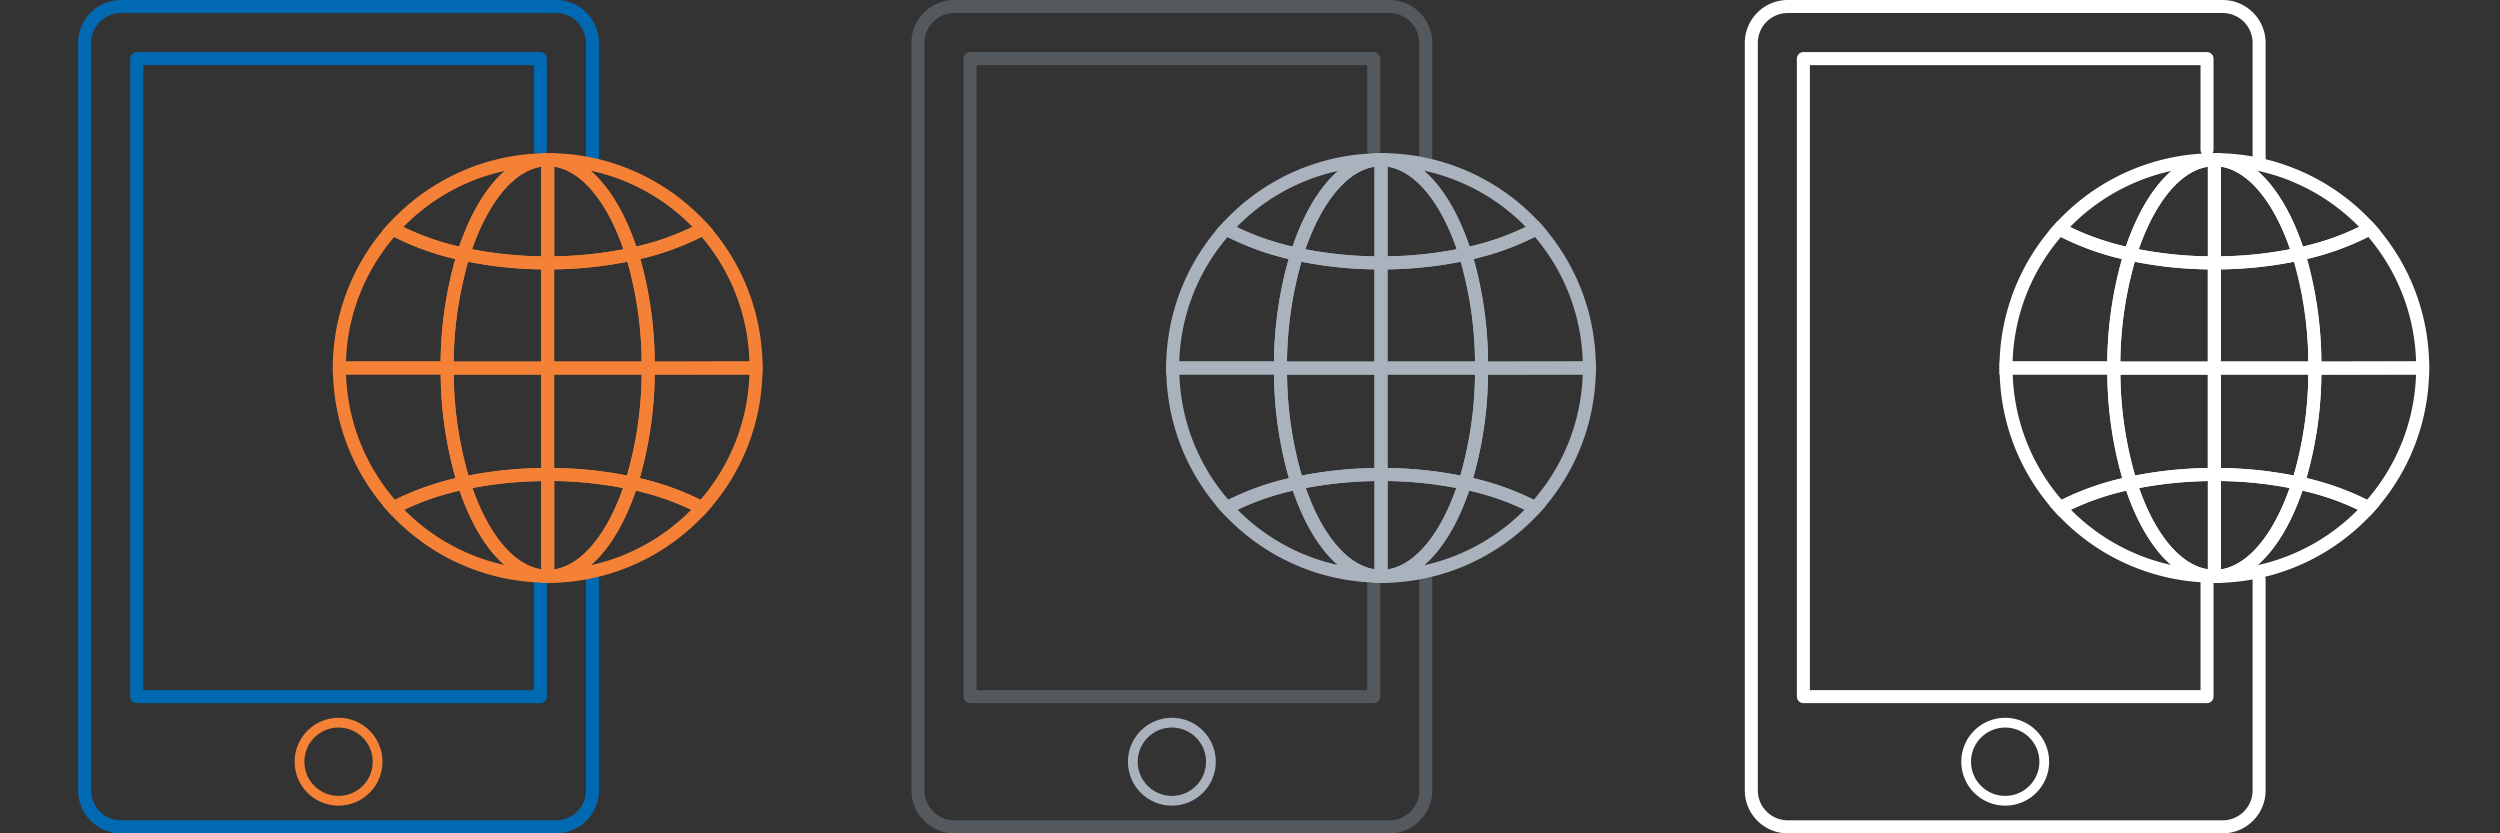 <svg id="Livello_1" data-name="Livello 1" xmlns="http://www.w3.org/2000/svg" viewBox="0 0 192 64">
    <rect x="0" y="0" width="192" height="64" fill="#333333" stroke="none"/>
    <defs>
        <style>
            .cls-1,
            .cls-2,
            .cls-3,
            .cls-4,
            .cls-5,
            .cls-6,
            .cls-7,
            .cls-8,
            .cls-9 {
                fill: none;
            }
            .cls-1 {
                stroke: #0069b2;
            }
            .cls-1,
            .cls-2,
            .cls-4,
            .cls-5,
            .cls-7,
            .cls-8 {
                stroke-linecap: round;
                stroke-linejoin: round;
            }
            .cls-2,
            .cls-3 {
                stroke: #f48135;
            }
            .cls-2,
            .cls-5,
            .cls-8 {
                stroke-width: 0.75px;
            }
            .cls-3,
            .cls-6,
            .cls-9 {
                stroke-miterlimit: 10;
            }
            .cls-4 {
                stroke: #54595e;
            }
            .cls-5,
            .cls-6 {
                stroke: #aab2bd;
            }
            .cls-7,
            .cls-8,
            .cls-9 {
                stroke: #fff;
            }
        </style>
        <view id="color" viewBox="0 0 64 64"/>
        <view id="grey" viewBox="64 0 64 64"/>
        <view id="white" viewBox="128 0 64 64"/>
    </defs>
    <path class="cls-1" d="M45.5,12.5V3.3A2.8,2.8,0,0,0,42.7.5H9.3A2.8,2.8,0,0,0,6.5,3.3V60.7a2.8,2.8,0,0,0,2.8,2.8H42.7a2.8,2.8,0,0,0,2.8-2.8V44.5"/><polyline class="cls-1" points="41.5 11.5 41.5 4.5 10.5 4.5 10.5 53.5 41.5 53.5 41.5 44.5"/><circle class="cls-2" cx="26" cy="58.5" r="3"/>
    <path class="cls-3" d="M35.63,37.1A20.62,20.62,0,0,0,30.22,39a15.94,15.94,0,0,1-4.15-10.75h8.28A29.36,29.36,0,0,0,35.63,37.1Z"/>
    <path class="cls-3" d="M35.6,19.52a20.5,20.5,0,0,1-5.44-1.94,15.94,15.94,0,0,0-4.1,10.69h8.28A29.44,29.44,0,0,1,35.6,19.52Z"/>
    <path class="cls-3" d="M42.06,12.27a16,16,0,0,0-11.9,5.31,20.5,20.5,0,0,0,5.44,1.94C37,15.15,39.36,12.27,42.06,12.27Z"/>
    <path class="cls-3" d="M35.63,37.1A20.62,20.62,0,0,0,30.22,39a16,16,0,0,0,11.85,5.25C39.38,44.27,37,41.42,35.63,37.1Z"/>
    <path class="cls-3" d="M49.78,28.27A29.36,29.36,0,0,1,48.5,37.1,20.62,20.62,0,0,1,53.91,39a15.94,15.94,0,0,0,4.15-10.75Z"/>
    <path class="cls-3" d="M42.06,44.27A16,16,0,0,0,53.91,39,20.62,20.62,0,0,0,48.5,37.1C47.12,41.42,44.75,44.27,42.06,44.27Z"/>
    <path class="cls-3" d="M49.78,28.27h8.28A15.94,15.94,0,0,0,54,17.57a20.5,20.5,0,0,1-5.44,1.94A29.44,29.44,0,0,1,49.78,28.27Z"/>
    <path class="cls-3" d="M48.53,19.52A20.5,20.5,0,0,0,54,17.57a16,16,0,0,0-11.9-5.31C44.77,12.27,47.15,15.15,48.53,19.52Z"/>
    <path class="cls-3" d="M42.06,20.19a30.59,30.59,0,0,1-6.46-.67,29.44,29.44,0,0,0-1.26,8.75h7.72Z"/>
    <path class="cls-3" d="M42.06,36.44a30.61,30.61,0,0,1,6.44.66,29.36,29.36,0,0,0,1.28-8.84H42.06Z"/>
    <path class="cls-3" d="M34.34,28.27a29.36,29.36,0,0,0,1.28,8.84,30.61,30.61,0,0,1,6.44-.66V28.27Z"/>
    <path class="cls-3" d="M42.06,20.19v8.08h7.72a29.44,29.44,0,0,0-1.26-8.75A30.59,30.59,0,0,1,42.06,20.19Z"/>
    <path class="cls-3" d="M35.63,37.1c1.38,4.32,3.75,7.16,6.44,7.16V36.44A30.61,30.61,0,0,0,35.63,37.1Z"/>
    <path class="cls-3" d="M48.5,37.1a30.61,30.61,0,0,0-6.44-.66v7.83C44.75,44.27,47.12,41.42,48.5,37.1Z"/>
    <path class="cls-3" d="M48.53,19.52c-1.38-4.37-3.76-7.25-6.46-7.25v7.92A30.59,30.59,0,0,0,48.53,19.52Z"/>
    <path class="cls-3" d="M35.6,19.52a30.59,30.59,0,0,0,6.46.67V12.27C39.36,12.27,37,15.15,35.6,19.52Z"/>
    <path class="cls-4" d="M109.5,12.5V3.3A2.8,2.8,0,0,0,106.7.5H73.3a2.8,2.8,0,0,0-2.8,2.8V60.7a2.8,2.8,0,0,0,2.8,2.8h33.4a2.8,2.8,0,0,0,2.8-2.8V44.5"/><polyline class="cls-4" points="105.5 11.5 105.5 4.5 74.5 4.5 74.5 53.5 105.5 53.5 105.5 44.5"/><circle class="cls-5" cx="90" cy="58.5" r="3"/>
    <path class="cls-6" d="M99.63,37.1A20.62,20.62,0,0,0,94.22,39a15.94,15.94,0,0,1-4.15-10.75h8.28A29.36,29.36,0,0,0,99.63,37.1Z"/>
    <path class="cls-6" d="M99.6,19.52a20.5,20.5,0,0,1-5.44-1.94,15.94,15.94,0,0,0-4.1,10.69h8.28A29.44,29.44,0,0,1,99.6,19.52Z"/>
    <path class="cls-6" d="M106.06,12.27a16,16,0,0,0-11.9,5.31,20.5,20.5,0,0,0,5.44,1.94C101,15.15,103.36,12.27,106.06,12.27Z"/>
    <path class="cls-6" d="M99.63,37.1A20.62,20.62,0,0,0,94.22,39a16,16,0,0,0,11.85,5.25C103.38,44.27,101,41.42,99.63,37.1Z"/>
    <path class="cls-6" d="M113.78,28.27a29.36,29.36,0,0,1-1.28,8.84A20.62,20.62,0,0,1,117.91,39a15.94,15.94,0,0,0,4.15-10.75Z"/>
    <path class="cls-6" d="M106.06,44.27A16,16,0,0,0,117.91,39a20.62,20.62,0,0,0-5.41-1.92C111.12,41.42,108.75,44.27,106.06,44.27Z"/>
    <path class="cls-6" d="M113.78,28.27h8.28A15.94,15.94,0,0,0,118,17.57a20.5,20.5,0,0,1-5.44,1.94A29.44,29.44,0,0,1,113.78,28.27Z"/>
    <path class="cls-6" d="M112.53,19.52A20.5,20.5,0,0,0,118,17.57a16,16,0,0,0-11.9-5.31C108.77,12.27,111.15,15.15,112.53,19.52Z"/>
    <path class="cls-6" d="M106.06,20.19a30.59,30.59,0,0,1-6.46-.67,29.44,29.44,0,0,0-1.26,8.75h7.72Z"/>
    <path class="cls-6" d="M106.06,36.44a30.61,30.61,0,0,1,6.44.66,29.36,29.36,0,0,0,1.28-8.84h-7.72Z"/>
    <path class="cls-6" d="M98.34,28.27a29.36,29.36,0,0,0,1.28,8.84,30.61,30.61,0,0,1,6.44-.66V28.27Z"/>
    <path class="cls-6" d="M106.06,20.19v8.08h7.72a29.44,29.44,0,0,0-1.26-8.75A30.59,30.59,0,0,1,106.06,20.19Z"/>
    <path class="cls-6" d="M99.63,37.1c1.38,4.32,3.75,7.16,6.44,7.16V36.44A30.61,30.61,0,0,0,99.63,37.1Z"/>
    <path class="cls-6" d="M112.5,37.1a30.61,30.61,0,0,0-6.44-.66v7.83C108.75,44.27,111.12,41.42,112.5,37.1Z"/>
    <path class="cls-6" d="M112.53,19.52c-1.38-4.37-3.76-7.25-6.46-7.25v7.92A30.59,30.59,0,0,0,112.53,19.52Z"/>
    <path class="cls-6" d="M99.6,19.52a30.59,30.59,0,0,0,6.46.67V12.27C103.36,12.27,101,15.15,99.6,19.52Z"/>
    <path class="cls-7" d="M173.5,12.5V3.3A2.8,2.8,0,0,0,170.7.5H137.3a2.8,2.8,0,0,0-2.8,2.8V60.7a2.8,2.8,0,0,0,2.8,2.8h33.4a2.8,2.8,0,0,0,2.8-2.8V44.5"/><polyline class="cls-7" points="169.5 11.5 169.5 4.5 138.5 4.5 138.5 53.5 169.5 53.5 169.5 44.5"/><circle class="cls-8" cx="154" cy="58.5" r="3"/>
    <path class="cls-9" d="M163.63,37.1A20.62,20.62,0,0,0,158.22,39a15.94,15.94,0,0,1-4.15-10.75h8.28A29.36,29.36,0,0,0,163.63,37.1Z"/>
    <path class="cls-9" d="M163.6,19.52a20.5,20.5,0,0,1-5.44-1.94,15.94,15.94,0,0,0-4.1,10.69h8.28A29.44,29.44,0,0,1,163.6,19.52Z"/>
    <path class="cls-9" d="M170.06,12.27a16,16,0,0,0-11.9,5.31,20.5,20.5,0,0,0,5.44,1.94C165,15.15,167.36,12.27,170.06,12.27Z"/>
    <path class="cls-9" d="M163.63,37.1A20.62,20.62,0,0,0,158.22,39a16,16,0,0,0,11.85,5.25C167.38,44.27,165,41.42,163.63,37.1Z"/>
    <path class="cls-9" d="M177.78,28.27a29.36,29.36,0,0,1-1.28,8.84A20.62,20.62,0,0,1,181.91,39a15.94,15.94,0,0,0,4.15-10.75Z"/>
    <path class="cls-9" d="M170.06,44.27A16,16,0,0,0,181.91,39a20.62,20.62,0,0,0-5.41-1.92C175.12,41.42,172.75,44.27,170.06,44.27Z"/>
    <path class="cls-9" d="M177.78,28.27h8.28A15.94,15.94,0,0,0,182,17.57a20.5,20.5,0,0,1-5.44,1.94A29.44,29.44,0,0,1,177.78,28.27Z"/>
    <path class="cls-9" d="M176.53,19.52A20.5,20.5,0,0,0,182,17.57a16,16,0,0,0-11.9-5.31C172.77,12.27,175.15,15.15,176.53,19.52Z"/>
    <path class="cls-9" d="M170.06,20.19a30.59,30.59,0,0,1-6.46-.67,29.44,29.44,0,0,0-1.26,8.75h7.72Z"/>
    <path class="cls-9" d="M170.06,36.44a30.61,30.61,0,0,1,6.44.66,29.36,29.36,0,0,0,1.28-8.84h-7.72Z"/>
    <path class="cls-9" d="M162.34,28.27a29.36,29.36,0,0,0,1.28,8.84,30.61,30.61,0,0,1,6.44-.66V28.27Z"/>
    <path class="cls-9" d="M170.06,20.19v8.08h7.72a29.44,29.44,0,0,0-1.26-8.75A30.59,30.59,0,0,1,170.06,20.19Z"/>
    <path class="cls-9" d="M163.63,37.1c1.38,4.32,3.75,7.16,6.44,7.16V36.44A30.61,30.61,0,0,0,163.63,37.1Z"/>
    <path class="cls-9" d="M176.5,37.1a30.61,30.61,0,0,0-6.44-.66v7.83C172.75,44.27,175.12,41.42,176.5,37.1Z"/>
    <path class="cls-9" d="M176.53,19.52c-1.38-4.37-3.76-7.25-6.46-7.25v7.92A30.59,30.59,0,0,0,176.53,19.52Z"/>
    <path class="cls-9" d="M163.6,19.52a30.59,30.59,0,0,0,6.46.67V12.27C167.36,12.27,165,15.15,163.6,19.52Z"/></svg>
